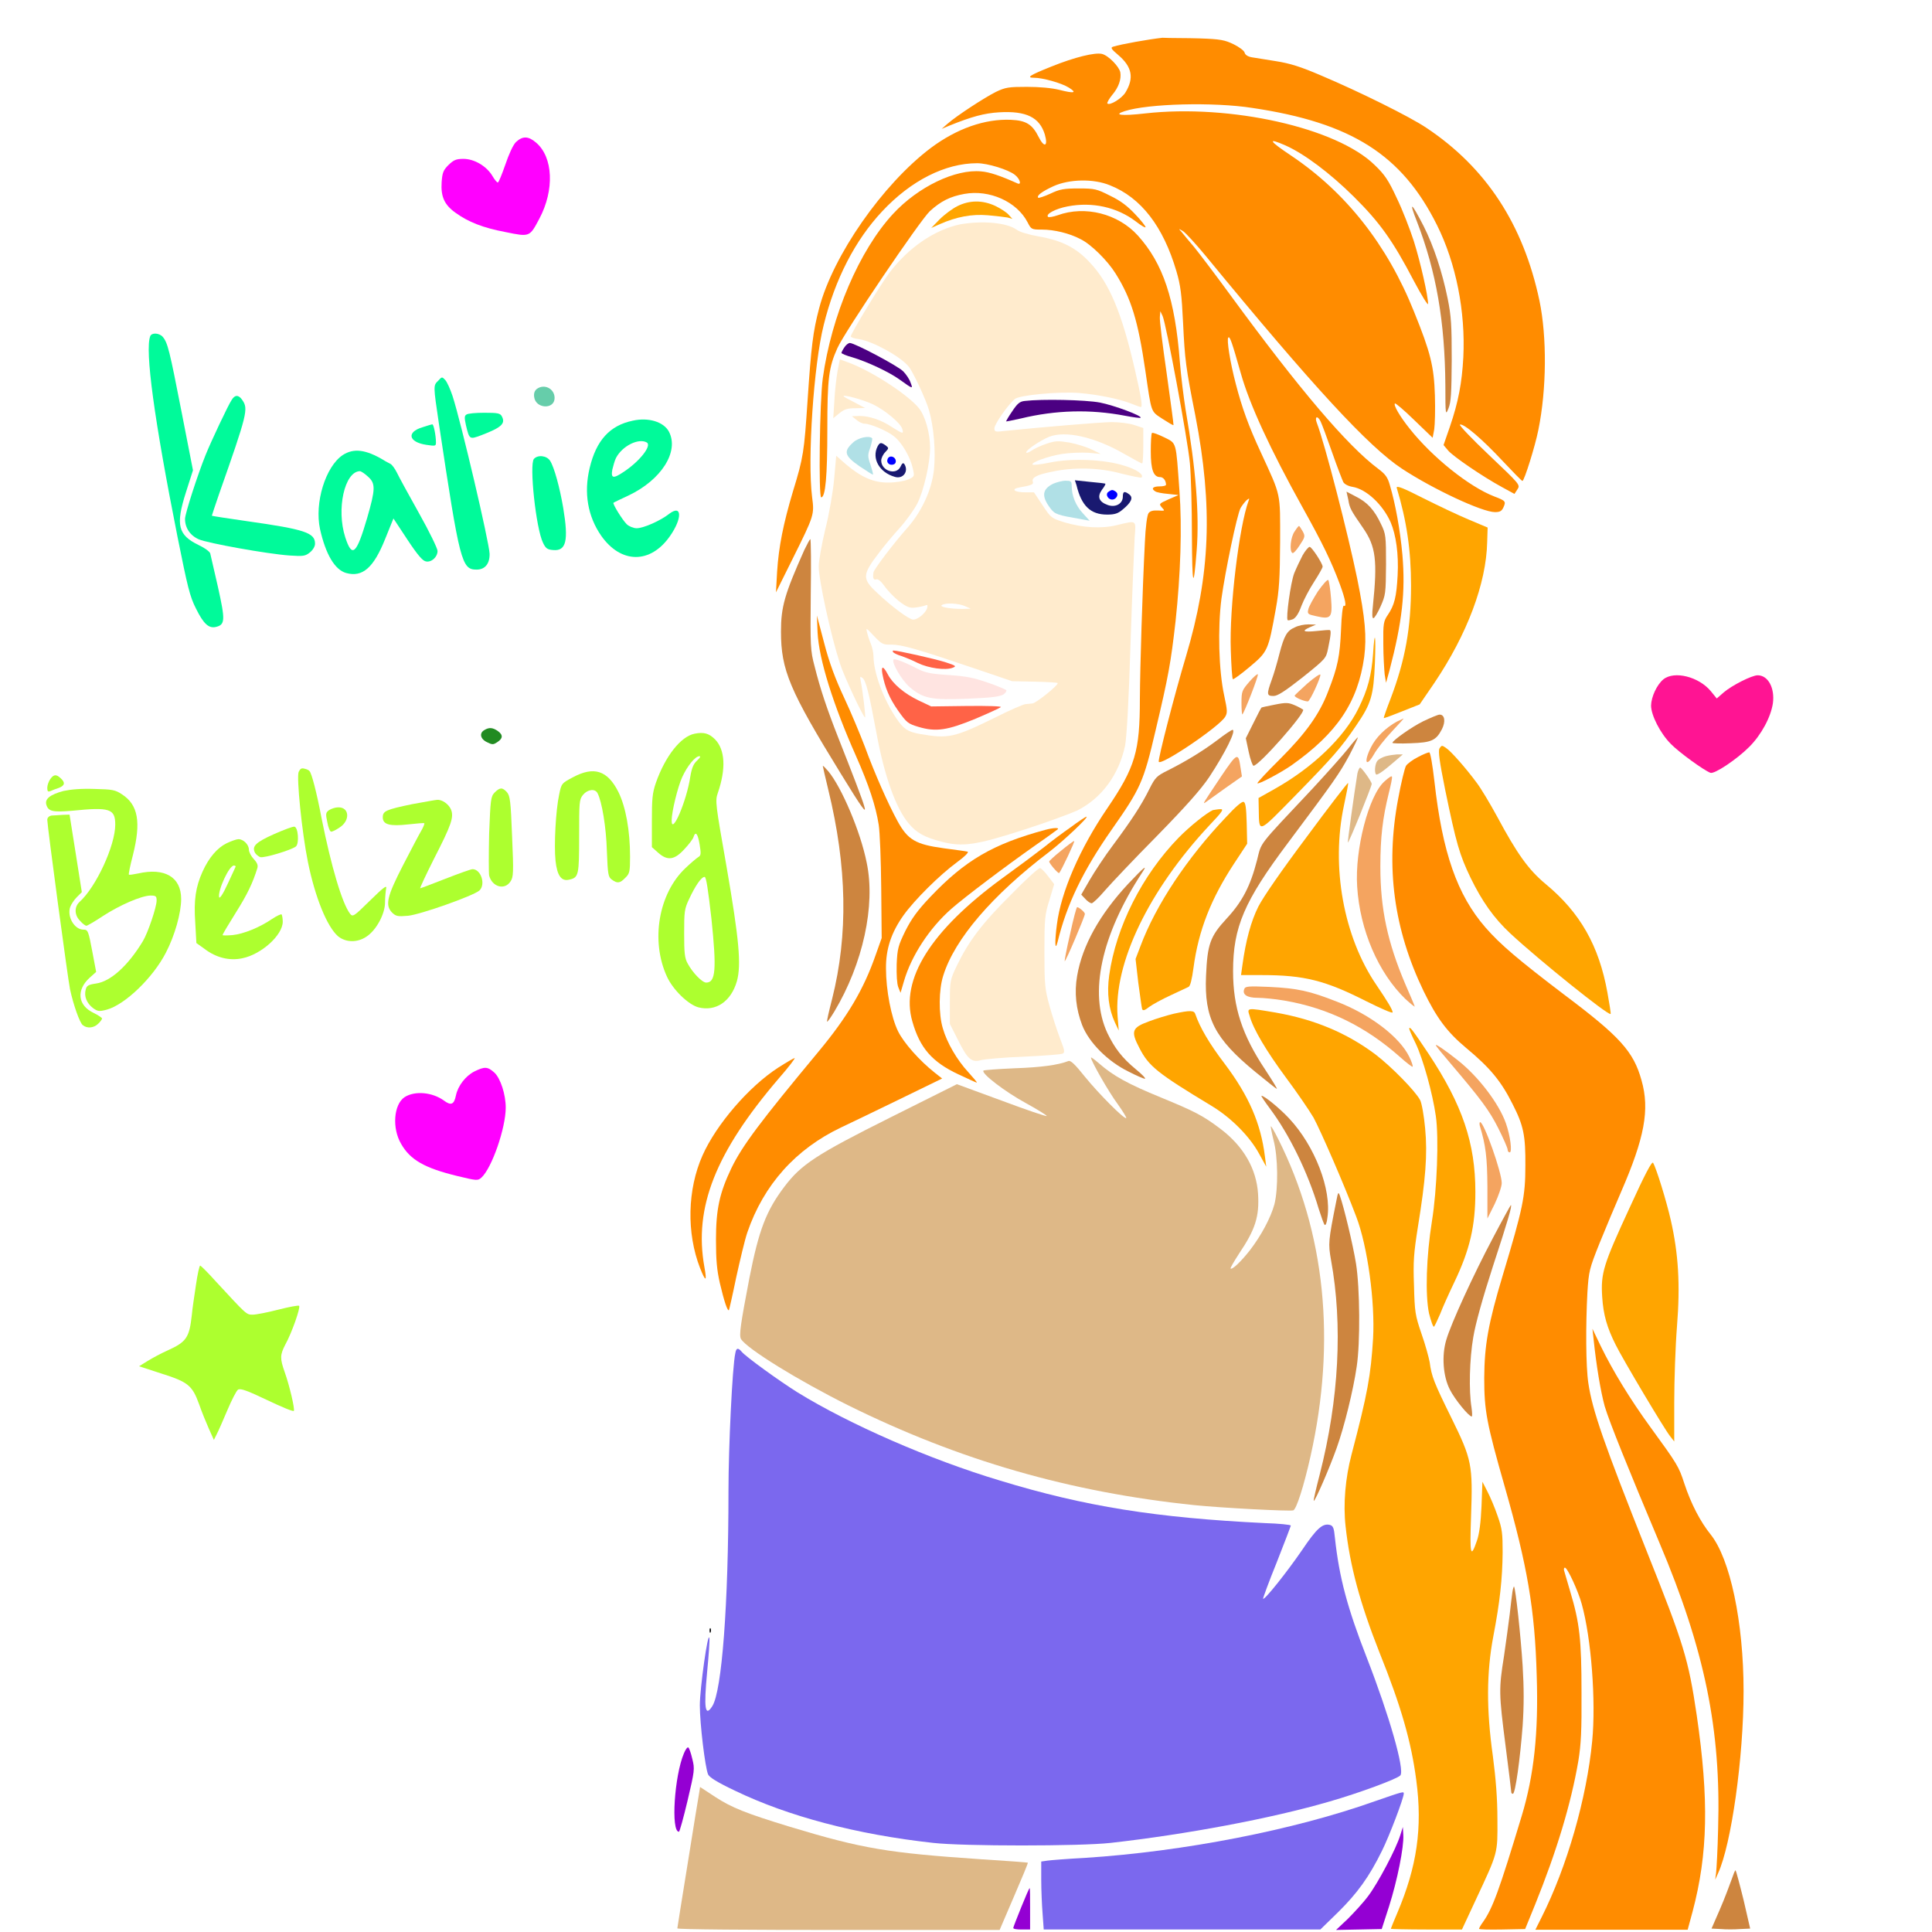 <?xml version="1.0" encoding="utf-8"?>
<!-- Generator: Adobe Illustrator 21.0.0, SVG Export Plug-In . SVG Version: 6.00 Build 0)  -->
<svg version="1.1" baseProfile="tiny"
	 id="svg2" inkscape:version="0.91 r13725" sodipodi:docname="UNADJUSTEDNONRAW_thumb_94b.svg" xmlns:cc="http://creativecommons.org/ns#" xmlns:dc="http://purl.org/dc/elements/1.1/" xmlns:inkscape="http://www.inkscape.org/namespaces/inkscape" xmlns:rdf="http://www.w3.org/1999/02/22-rdf-syntax-ns#" xmlns:sodipodi="http://sodipodi.sourceforge.net/DTD/sodipodi-0.dtd" xmlns:svg="http://www.w3.org/2000/svg"
	 xmlns="http://www.w3.org/2000/svg" xmlns:xlink="http://www.w3.org/1999/xlink" x="0px" y="0px" viewBox="0 0 850 850"
	 xml:space="preserve">
<sodipodi:namedview  bordercolor="#666666" borderopacity="1" gridtolerance="10" guidetolerance="10" id="namedview224" inkscape:current-layer="svg2" inkscape:cx="785.15607" inkscape:cy="1093.6603" inkscape:pageopacity="0" inkscape:pageshadow="2" inkscape:window-height="816" inkscape:window-maximized="1" inkscape:window-width="1440" inkscape:window-x="0" inkscape:window-y="1" inkscape:zoom="0.52149125" objecttolerance="10" pagecolor="#ffffff" showgrid="false">
	</sodipodi:namedview>
<g id="g6" transform="translate(0,0) scale(1,1)">
	<path id="path8" fill="none" d="M0-1h425h425v425v425h-37.2h-37.2l-1.4-4.4c-5.8-18.4-6.8-36.8-3.6-65.7
		c2.9-25.9,3.4-38.3,2.2-52.1c-2.3-25.9-8.3-45.2-21.2-67.8c-5.6-9.9-7.6-16.9-8.7-32.4c-0.7-8.8-0.6-15.6,0.2-27.2
		c1.5-22.2,1.3-46-0.5-55.6c-1.7-9.6-6.1-22.9-10.1-31.5l-3.2-6.5l-0.1-15.4c-0.1-19.5-0.5-20.8-11.7-35.6c-2.2-2.8-2.7-4.5-3.2-9.5
		c-2.8-28.8-11.1-44.8-32.6-62.7c-4.7-3.9-9.1-10-18.2-25.5c-6.7-11.5-13.4-21-19.8-28.3c-4.2-4.8-4.5-5.3-4.5-9.5
		c-0.1-5.1-1-6.8-4.8-8.4l-2.6-1.1l4.9-7.6c13-19.9,20.8-42,20.8-59.4c0-5.7,1.4-8.8,5.5-11.9c3.2-2.4,10.6-16.2,13.8-25.2
		c6.7-19.4,9.7-56.4,6.1-75.5c-4.2-23.2-14.2-43.2-29.4-59.2c-17.3-18.1-34.6-28.4-70.7-41.9c-12.8-4.8-15.4-5.5-22-5.9
		c-6.4-0.3-7.8-0.7-10.6-2.7c-14.5-10.5-48.3-9-84.9,3.7C418,40.7,390.4,65.2,366,112.3c-10.5,20.3-12.7,29.6-16.1,68.5
		c-1.7,18.3-2.2,21.3-6.6,36.8c-6.2,21.9-6.6,24.7-6.6,44.2c0,15.4,0.2,18.3,2,25.3c2.6,10.5,7.5,22.9,12.5,31.7
		c9,15.6,14.4,43.2,14.5,74.1c0.1,21.5-1.9,35.9-7.4,53.8c-2.4,8-4.7,11.9-8.5,14.3c-1.4,0.9-5.8,3.7-9.8,6.2
		c-18.7,11.8-33.1,30.5-39.1,50.4c-3.1,10-3.2,24.8-0.4,34.6c2.5,9,7,17.7,12.8,24.8c5.4,6.8,6.2,8.9,4.8,12.7
		c-3.3,9.1-3.7,13.9-4.2,60.9l-0.6,46.1l-3.9,13.7c-6.1,21.7-7.4,28.2-7.6,40.3l-0.2,10.8l-2.9,4.4c-5.7,8.5-8.7,20.4-7.7,31.3
		c0.3,3.2,1.7,10.3,3,15.8l2.5,10l-2.3,12.9l-2.3,12.9l-145.8,0.2L0,849V424V-1z M227.7,57.4c-3.1,1.4-5.4,4.8-7.4,10.6
		c-0.7,2.2-1.6,4-2,4c-0.3,0-2.6-1.3-5-2.9c-3.7-2.5-5-2.9-9.1-2.9c-5.2,0-8.8,1.8-11.9,6c-2.1,2.8-2.8,10.4-1.5,15.3
		c2.7,9.8,16.4,17.7,33.5,19.1c11.3,0.9,14.7-0.9,18.8-10c4.2-9,5.2-18.2,2.9-25.9c-1.4-4.6-5.1-10.3-8.2-12.3
		C235,56.4,230.8,56.1,227.7,57.4z M69.1,145.3c-6.5-0.7-6.7,7.8-1.4,45.3c6.1,42.6,8.2,53.5,13.8,71.9c2,6.5,3.2,8.9,5.9,11.8
		c3.9,4.2,7.3,4.8,11,1.9c2.9-2.3,2.8-5.7-0.4-21.2c-1.4-6.6-2.4-12.2-2.2-12.4c0.2-0.2,7,0.8,15.2,2.2s16.8,2.4,18.9,2.4
		c4.6,0,8.4-1.7,9.8-4.3c0.9-1.7,1.1-1.4,3.5,3c3,5.6,6.1,8.1,10.9,8.5c3.9,0.5,8.7-1.5,11.9-4.9c1.6-1.7,5.4-9.3,7.2-14.2
		c0.4-1.2,1.4-0.3,5.1,4.9c5.4,7.6,6.6,8.5,9.6,8.6c3.3,0,4.7-0.7,6.1-3.5c1.8-3.5,0.9-6.2-4.7-14.9c-6.6-10-9.4-15.1-11.5-20.8
		c-2-5.3-3.6-6.9-10.5-10.8c-6.2-3.5-11.5-3.7-16.8-0.7c-7.2,4-11,12.7-11.7,26c-0.3,7.9-0.6,8.9-1.7,8.5c-6.4-2.7-12-3.8-24.1-5.3
		c-7.7-1-14.6-1.9-15.3-2.2c-1-0.3-0.1-3.8,5.3-19.7c7.8-22.7,8.4-27.1,4-30.8c-1.4-1.2-2.9-2.2-3.3-2.2c-2,0-5.1,4.7-10.7,16.1
		c-3.2,6.7-6.1,12.1-6.3,11.9c-0.2-0.2-2-8.3-4.1-18.1c-4.2-20.5-7.3-31.8-9.5-34.8C72.2,146.3,70.6,145.4,69.1,145.3z M191.2,166.8
		c-1.3,1.5-1.6,2.8-1.3,9.9l0.2,8.1l-3.7,1.1c-4.5,1.2-7.1,3.6-7.1,6.2c0,2.5,3.6,5.4,6.7,5.4c5.7,0,6.1,0.6,7.6,11.9
		c1.9,14,6.2,35.2,7.8,38.6c2.5,5.1,9,6.7,13.4,3.1c3.2-2.7,3.7-5.6,2.2-14.4c-1-5.9-7.1-32-9.1-38.9c-0.4-1.6,0.2-2.2,6-4.8
		c7.8-3.6,9.5-5,9.5-7.9c0-4.3-2.5-5.4-11.7-5.1c-6.2,0.2-8.3,0-8.6-0.8c-2.6-7.6-4.2-11-5.5-12.4
		C195.4,164.5,193.2,164.6,191.2,166.8z M239.1,168.3c-3.8,0-6.1,2.2-6.1,6c0,2.9,3.3,6.5,6.1,6.5c1.9,0,5.1-1.5,5.9-2.8
		c1.2-1.7,0.7-5.2-1.1-7.5C242.6,168.8,241.6,168.3,239.1,168.3z M274.4,183.8c-5.7,1.8-12.9,9-15.5,15.7c-1.7,4.3-2,6.4-2,15.4
		c0,12.5,1.8,18.4,7.6,24.9c4.7,5.3,9.3,7.5,15.7,7.5c9,0,16.5-6.6,19.8-17.4c1.6-5.4,1.7-7.6,0.2-9.5c-1.1-1.5-1.2-1.5-3.9-0.1
		c-1.5,0.8-4.6,2.9-6.9,4.7c-6.6,5.1-8.5,5.9-11.1,4.5c-2.1-1.1-6-6.7-5.1-7.5c0.2-0.2,2.9-1.5,6.1-3c10.3-4.9,18.7-15.5,18.7-23.7
		c0-3.7-2.3-7.8-6-10.5C289,182.4,280,182,274.4,183.8z M236.7,198.9c-5.1,0.8-6.3,10.5-3.6,26.7c2,11.3,4,16.8,6.6,18.2
		c2.8,1.5,6.6,1.1,9-1.1c2.2-2,2.3-2.2,2.2-10.2c-0.2-8.7-2.7-20.5-6.1-28.3C243,199.8,240.6,198.2,236.7,198.9z M725.1,300.7
		c-2.1,3.3-2.5,4.9-2.5,9c0,6.6,3.7,14.6,9.7,20.9c5.5,5.8,18.2,14.4,21.2,14.4s14.9-8,20.9-14.2c11-11.2,14-27.3,6.4-34.8
		c-4.9-4.7-11-4.3-19.3,1.2c-3,2.1-5.6,3.7-5.9,3.7s-2.1-1.2-4.2-2.6c-2-1.3-5.2-3.2-7.2-4.1C737,291.2,729.5,293.6,725.1,300.7z
		 M212.3,319.5c-1.5,1.2-2.2,2.5-2.2,4.1c0,5.5,7.6,7.8,12.2,3.8c2-1.7,2.2-2.2,1.3-4.1c-0.6-1.2-2.1-2.7-3.3-3.3
		C215.8,317.7,214.5,317.7,212.3,319.5z M296.9,326.1c-6.9,6.1-12,19.3-12.8,33.5c-0.7,11.5,1.7,17.8,7.6,19.4
		c4.2,1.1,7.1,0.2,10.5-3.3c3.7-3.7,4.1-3.8,4.1-1.7c0,1-1.5,2.7-3.6,4.2c-7.6,5.5-12.5,14.6-14.7,27.3
		c-2.4,14.4,3.4,30.3,13.6,37.2c3.4,2.3,4.7,2.7,9,2.7c2.7,0,5.9-0.5,7.1-1.2c7.9-4.1,11.4-15.9,9.3-31.2c-0.5-3.9-3-18.4-5.5-32.4
		c-2.4-13.9-4.5-26.6-4.5-28.1c0-1.6,0.8-5.4,1.7-8.6c2.9-9.4,0.7-18.7-5.3-22.2C308.6,318.9,303.6,320.2,296.9,326.1z M129.2,340.7
		c0,1.3,0.2,6.1,0.6,10.8c0.5,6.5,0.4,8.5-0.4,9.2c-0.6,0.5-4.9,2.6-9.6,4.6c-7.1,3.2-8.9,3.7-10.6,3.1c-3-1.2-7.6-1-10.2,0.3
		c-3,1.6-8.7,7.9-10.7,11.9c-3.2,6.1-4.3,11.9-4.3,21.2c0,5.7,0.4,10,1.2,11.7c1.2,3.2,5.1,6.6,9.9,9c4.4,2.2,12.6,1.8,18.2-0.8
		c9.8-4.8,16.4-15.7,13.1-21.8c-1.2-2.2-2.1-2.1-8.1,2.2c-5.5,4-12,7-15.2,7c-1.6,0-1.5-0.2,0.7-3.6c5.9-8.7,9.8-16.4,11.3-22.2
		l1-3.7l7.3-2.3c4-1.3,7.7-2.2,8.3-2s1.5,3,2.1,6.1c2.4,13.4,7.6,26.9,12.3,31.2c7,6.6,15.8,4.9,21.6-4.2c1.7-2.6,3.2-4.8,3.2-5
		c0-0.1,1.2,0.3,2.5,1.1c3.8,2,7.7,1.5,19-2.5c12.7-4.5,16.7-6.2,20.8-9c2.4-1.6,3.4-1.9,4.6-1.2c2.7,1.4,6.6,0.5,8.4-1.9
		c1.8-2.5,2-6.4,0.9-28.5c-0.6-11.5-0.6-11.6-3-13.9c-1.4-1.3-3.3-2.3-4.4-2.3c-4.4,0-5.7,4.7-6.6,24.6l-0.6,11.7l-3.6-0.4
		c-2.9-0.2-5.2,0.2-11,2.7c-4.2,1.7-7.6,3-7.9,3c-0.2,0,1.6-4.3,4.1-9.6c8.1-16.9,8.7-20.3,4.4-24.6c-2.3-2.4-2.7-2.5-7.2-2.1
		c-6.7,0.7-20.2,3.9-22.3,5.2c-2.7,1.7-2.7,6.5,0.2,8.3c1.7,1.1,3.4,1.3,8.4,0.9l6.1-0.4l-4.7,9.1c-3.7,7.1-5.6,9.6-8.1,11.5
		c-1.9,1.2-6,5.2-9,8.7c-3.7,4.1-6,6.1-6.5,5.6c-1-1-9-27.1-9-29.3c0-0.8,1.7-2.7,3.8-4.1c4.2-2.9,5.6-5.6,4.6-8.5
		c-1.2-3.3-3.1-4.2-7.6-3.7l-4.1,0.5l-0.9-3.5c-1.8-7-3.6-11.8-4.8-13.3C134.5,334.4,129.3,336.5,129.2,340.7z M251.5,340.4
		c-3.2,1.7-5.8,3.6-6.4,4.8c-1.1,2.2-2.7,21.3-2.7,31.3c0,8.9,2.4,12.6,8.1,12.6c1.2,0,2.9-0.5,3.7-1.1c3.2-2.4,3.4-4.5,2.9-19.6
		c-0.4-11.2-0.3-15.1,0.5-16.6c1.6-3,2.9-3,4.5,0.1c1.1,2.1,1.7,6.6,2.4,18.3c0.9,15.1,1.3,17,4.2,19.1c1.8,1.4,6.3,0.7,8.3-1.4
		c2-1.9,2.1-2.5,2.1-11.4c-0.1-20.1-3.7-31.6-11.5-36.9C263.2,336.8,258.2,337.1,251.5,340.4z M21.8,340.6c-2.8,2-3.6,7.6-2.7,22.4
		c1,17.8,8.6,73.7,11,80.5c2.6,7.1,4.2,9.5,6.9,10.4c3.8,1.3,8.4-0.7,9.6-4.2c0.6-1.8,1.9-3.1,4.6-4.3c2.1-1,6.9-4.7,10.6-8.3
		c10.5-9.9,16.1-19.8,19.1-33.3c3.4-15.5-1.5-22.7-15.2-22.4c-5.9,0.1-6.1,0-5.6-1.7c0.3-1,1.2-5.4,1.9-9.7
		c1.1-6.2,1.2-8.5,0.4-11.2c-1.4-5-3.8-8.4-7.7-11c-3.3-2.2-4.2-2.3-14.2-2.7c-5.9-0.1-10.6-0.6-10.6-1c0-0.5-0.9-1.7-2.1-2.8
		C25.5,339,24.3,338.8,21.8,340.6z M212.8,466.3c-3.7,0-4.9,0.4-7.8,2.7c-3.5,2.7-5.1,5-6.6,9.1l-0.8,2.2l-5.6-2
		c-8.4-2.9-13.1-2.5-17.6,1.6c-4.7,4.4-6.7,15.9-3.8,22.7c4.4,10.5,16.9,18.3,31.5,19.8c3.2,0.3,6.6,1,7.7,1.3
		c8.6,3.2,20-22.9,17.5-40.6c-0.9-6.9-3.7-12.5-7.4-14.9C218,466.8,216,466.3,212.8,466.3z M85.6,553.5c-1.2,0-2.2,4.2-4.6,18.9
		c-1.2,7-2.3,13-2.6,13.4c-0.2,0.4-5.2,3.4-11.1,6.6c-5.8,3.2-11.1,6.4-11.6,7.1c-2.3,2.7,0,4.1,17.8,10.2l6.6,2.3l4.2,10.4
		c4.9,12.1,6.5,14.8,9.4,15.5c3.1,0.7,5.1-2,9.3-12.7c2-5,3.7-9.1,3.7-9.2c0.1-0.2,5,2,11,4.7c12.7,5.8,15.8,6.6,16.5,4.6
		c0.3-0.7-0.7-6.4-2.1-12.5c-1.4-6.1-2.6-12.3-2.6-13.6c0-1.4,1.9-7.6,4.2-13.9c2.2-6.3,4.1-12.5,3.9-13.6c-0.2-1.8-0.7-2.2-3.4-2.4
		c-1.7-0.2-6.9,0.7-11.5,1.8c-4.6,1.2-9.2,2.2-10.5,2.2c-1.6,0-4-1.9-9.7-7.8c-4.8-5-9.1-8.5-11.9-10
		C88.3,554.5,86,553.5,85.6,553.5z"/>
	<path id="path10" fill="#FF00FF" d="M235.8,62.7c7.6,6.4,8.2,20.9,1.5,33.5c-4.3,8.1-4.2,8.1-14.9,5.9c-10-1.9-16.3-4.4-22-8.5
		c-4.9-3.5-6.5-7.1-6.1-13.4c0.3-4.2,0.7-5.3,3-7.6c2.3-2.2,3.3-2.7,6.6-2.7c4.8,0,10.2,3.2,12.8,7.6c0.9,1.6,2,2.8,2.3,2.8
		c0.4,0,1.8-3.5,3.3-7.8c1.6-4.7,3.4-8.7,4.7-10C229.9,59.8,232.4,59.8,235.8,62.7z"/>
	<path id="path12" fill="#00FA9A" d="M71.6,148.2c2.2,2.6,3,6,8.2,32.6l5.1,26.1l-3.1,9.7c-4.6,14.4-3.5,18.8,5.6,23.2
		c2.6,1.2,4.9,2.9,5.1,3.7s1.7,7.5,3.4,14.8c3.2,14.4,3.2,16.5-0.8,17.5c-3.2,0.8-5.5-1.2-8.9-8.1c-2.7-5.3-3.7-9.6-8.1-31.5
		c-10.3-51.8-14.4-82.2-12-88.3C66.7,146.3,70,146.4,71.6,148.2z"/>
	<path id="path14" fill="#00FA9A" d="M106.6,176c2.7,3.9,2.3,5.8-10.2,41.3c-1.8,5.2-3.2,9.5-3.2,9.6s7.1,1.2,15.5,2.4
		c25.5,3.6,29.9,5.1,29.9,9.9c0,1.2-0.9,2.7-2.2,3.8c-2.1,1.7-3,1.8-9,1.4c-9.9-0.7-35.9-5.4-39.9-7.1c-3.9-1.7-6.1-5.1-6.1-9
		c0-2.3,5.5-19.3,9-28c2.4-6,10-22.1,11.5-24.3C103.3,173.6,105,173.6,106.6,176z"/>
	<path id="path16" fill="#00FA9A" d="M168.9,202.5c0.9,0.6,2.2,1.2,2.9,1.6s1.9,2,2.8,3.8c0.8,1.7,5.2,9.8,9.7,17.8
		s8.2,15.6,8.2,16.7c0,2.7-2.7,5.1-5.1,4.6c-1.4-0.2-3.6-2.7-8.1-9.5l-6.2-9.4l-3.6,8.9c-5.1,12.8-10,17.1-17.2,15.1
		c-5-1.4-9-8.2-11.5-19.3c-2.5-11.6,2.4-27.5,10-32.6C155.6,197.1,160.9,197.7,168.9,202.5z M158.3,207.3
		c-6.7,0.2-10.4,16.7-6.4,29.1c3,9.2,4.9,7.6,9.6-8.4c3.7-12.8,3.8-15.3,0.4-18.3C160.5,208.4,158.9,207.3,158.3,207.3z"/>
	<path id="path18" fill="none" d="M161,211.5c2.2,2.2,2.1,3.1-0.8,13.8c-2.9,10.3-4.1,13.6-5,13.6c-1.1,0-3.3-9.5-3.3-13.9
		c0-5.2,2.1-11.7,4.3-13.7C158.4,209.4,159,209.5,161,211.5z"/>
	<path id="path20" fill="#00FA9A" d="M195.9,167.2c0.8,0.9,2.2,4,3.2,7c3.9,12.1,16.1,64.3,16.3,69.4c0.1,4.4-2,7-5.7,7
		c-6.6,0-7.4-3.1-16.6-64.2c-2.5-16.9-2.5-16.8-0.3-18.9C194.4,165.7,194.5,165.7,195.9,167.2z"/>
	<path id="path22" fill="#00FA9A" d="M213.1,181.6c5.9,0,7,0.2,7.7,1.6c1.7,3.2-0.2,4.9-9.1,8.3c-5.1,1.9-5.2,1.9-6.7-4.4
		c-0.7-3.2-0.7-4.2,0.2-4.7C205.8,181.9,209.3,181.6,213.1,181.6z"/>
	<path id="path24" fill="#00FA9A" d="M190.2,186.7c0.6-0.1,1.6,5,1.6,7.9c0,1.7-0.2,1.7-4.3,1.1c-7.8-1.2-8.7-5.6-1.7-7.7
		C187.9,187.3,189.9,186.7,190.2,186.7z"/>
	<path id="path26" fill="#66CDAA" d="M244,175.1c0,5.2-8.4,4.8-9-0.5c-0.2-1.6,0.2-2.7,1.2-3.5C239.5,168.7,244,171,244,175.1z"/>
	<path id="path28" fill="#00FA9A" d="M294.3,189.9c4.6,8.8-3.4,21.3-17.8,28.1c-3.4,1.6-6.4,3-6.6,3.2c-0.5,0.4,4,7.7,5.9,9.5
		c1,0.9,2.9,1.7,4.3,1.7c3,0,10.5-3.3,14.4-6.4c5.6-4.2,5.7,2.1,0.3,9.8c-8.6,12.4-21.6,12.3-30.3-0.1c-5.9-8.5-7.7-18.8-5.1-29.7
		c2.9-12.3,8.9-18.8,18.9-20.9C285.3,183.5,292,185.6,294.3,189.9z M271,201.5c-0.6,1.2-1.2,3.5-1.6,5.1c-0.7,3.9,0.4,4.1,5,1
		c7.1-4.7,12.4-11.5,10.2-12.9C281.1,192.6,273.8,196.1,271,201.5z"/>
	<path id="path30" fill="none" d="M281.4,196.6c1.9,0,1.6,0.4-2.8,4.5c-5.4,5.1-6.4,5.5-5.7,2.7c0.7-2.6,2.4-4.9,4.6-6.1
		C278.5,197.1,280.2,196.6,281.4,196.6z"/>
	<path id="path32" fill="#00FA9A" d="M242,202.7c1.8,2.7,4.3,11.9,5.8,20.8c2.4,14.4,1.3,19-4.4,18.5c-2.6-0.2-3.3-0.7-4.5-3.2
		c-3.1-6.3-6.1-34.4-4-36.9C236.6,200,240.5,200.4,242,202.7z"/>
	<path id="path34" fill="#FF1493" d="M752.7,304.1l2.6,3.2l3.1-2.7c3.5-3,12.3-7.5,14.9-7.5c4.6,0,7.6,5.6,6.7,12.3
		c-0.9,6.1-5.1,13.9-10.4,19.2c-5.6,5.6-15.4,12.1-17.1,11.4c-2.9-1.1-13.8-9-17.4-12.7c-4.6-4.6-8.7-12.6-8.7-16.9
		c0.1-3.9,2.6-9.2,5.4-11.5C736.6,295,747.4,297.7,752.7,304.1z"/>
	<path id="path36" fill="#228B22" d="M219,321.6c2.4,1.7,2.3,3.3-0.2,4.9c-1.8,1.2-2.2,1.2-4.6,0c-2.9-1.4-3.4-4-1.1-5.3
		C215.2,319.9,216.8,320.1,219,321.6z"/>
	<path id="path38" fill="#ADFF2F" d="M314.6,325.3c4.4,4.5,4.9,12.9,1.2,23.6c-1.2,3.5-1,4.8,3.8,32.1c5.6,32.4,6.6,43.5,4.6,50.7
		c-2.6,9-9.3,13.4-16.9,11.5c-4.5-1.2-11.3-7.8-13.9-13.6c-7.2-15.7-3.7-36.5,8.2-47.7c2.3-2.2,4.8-4.3,5.6-4.8
		c1.2-0.7,1.3-1.4,0.6-5.6c-0.8-4.8-1.8-6-2.7-3.2c-0.2,0.8-2.1,3.3-4.1,5.4c-4.3,4.7-7.4,5.1-11.5,1.4l-2.7-2.4v-11.5
		c0-9.7,0.2-12.3,1.8-16.9c4.1-11.6,10.9-20.3,17-21.5C309.6,322,311.9,322.6,314.6,325.3z M307.7,332.7c-1.8,0-5.3,4.2-7.6,9.3
		c-1.9,4.2-4.6,15.1-4.6,19c0,6.7,6.6-8.5,8.2-19.3c0.7-4,1.4-5.6,3-7.1C308,333.4,308.4,332.7,307.7,332.7z M310,385.8
		c-1.4,0-4,3.7-6.8,9.7c-2.1,4.4-2.2,5.6-2.2,15.2c0,8.5,0.2,10.9,1.6,13.3c2.1,3.9,6.3,8.3,8.1,8.3c4.2,0,4.6-5.9,2.3-28.1
		C311.5,391.1,310.7,385.8,310,385.8z"/>
	<path id="path40" fill="none" d="M310.9,402c1.8,10.9,2.1,25.6,0.5,27.1c-1.5,1.5-6.2-4.1-7.6-9.1c-2.3-7.9-1-20.7,2.7-26.7
		C308.6,389.7,309,390.4,310.9,402z"/>
	<path id="path42" fill="#ADFF2F" d="M134,338.2c1,0.2,2,0.7,2.2,1.1c0.9,0.9,3.1,9.2,5.3,20.8c4.2,21,9,37.3,12.5,41.9
		c1.2,1.5,1.6,1.3,8.8-5.8c5.7-5.6,7.5-7,7.1-5.4c-0.2,1.2-0.5,4-0.5,6.2c0,5.1-3.8,12.2-8.2,15.1c-4,2.7-9.1,2.6-12.5-0.2
		c-4.8-4.2-10-16.9-13.2-32.5c-2.7-13.3-5.1-37.4-4.1-39.8C132.1,338.2,132.6,337.8,134,338.2z"/>
	<path id="path44" fill="#ADFF2F" d="M223,348.5c1.4,1.6,1.7,3.8,2.3,19.5c0.7,15.9,0.6,17.9-0.7,19.8c-2.6,4-8.1,2.4-9.4-2.6
		c-0.2-1.2-0.2-9.5,0-18.4c0.6-15,0.7-16.3,2.4-18.1C219.9,346.4,221,346.3,223,348.5z"/>
	<path id="path46" fill="#ADFF2F" d="M192.3,351.9c2.2-0.2,5.1,1.9,6.1,4.2c1.4,3.4,0.2,6.8-7.6,22c-3.5,7-6.2,12.7-5.9,12.7
		c0.2,0,5.3-1.9,11.1-4.2c5.9-2.3,11.2-4.2,11.9-4.2c3.7,0,5.9,6.7,3,9.4c-2.6,2.3-26,10.6-31.4,11.1c-4.5,0.4-5.3,0.2-6.9-1.3
		c-3.3-3.3-2.4-7.1,4.8-21.1c3.6-7,7.2-13.8,8.1-15.3c0.8-1.4,1.3-2.8,1.2-3c-0.2-0.2-3.4,0.1-7.1,0.5c-8.1,0.9-11.2,0.1-11.2-3.1
		c0-2.8,1.4-3.4,12.9-5.8C186.9,352.8,191.7,351.9,192.3,351.9z"/>
	<path id="path48" fill="#ADFF2F" d="M148.7,355.2c5-0.2,5.5,5.7,0.8,8.8c-1.6,1.1-3.2,1.9-3.8,1.9c-0.5,0-1.3-1.8-1.7-4.2
		c-0.8-3.7-0.7-4.2,0.8-5.3C145.8,355.8,147.5,355.2,148.7,355.2z"/>
	<path id="path50" fill="#ADFF2F" d="M129.5,363.7c1.7,0.2,2.2,7.4,0.7,8.7c-2,1.6-14,5.2-15.7,4.7c-0.8-0.3-1.9-1.2-2.3-1.9
		c-1.5-2.9,0.3-4.6,8.3-8.2C124.8,365.1,128.8,363.6,129.5,363.7z"/>
	<path id="path52" fill="#ADFF2F" d="M104.9,369.2c2.2,0,4.6,2.4,4.6,4.6c0,1,0.9,2.8,2.1,4.1c1.6,1.7,2,2.8,1.6,4.1
		c-2,6.5-4.4,11.5-9.5,19.6c-3.2,5.1-5.8,9.5-5.8,9.8c0,0.2,2,0.2,4.4,0c4.9-0.5,12-3.4,17.4-7.1c2.1-1.4,3.9-2.2,4.2-2
		c0.2,0.3,0.5,1.7,0.5,3.2c0,5.9-9.4,14.4-17.8,16.1c-5.6,1.2-11.5-0.2-16.7-4.2l-3.5-2.5l-0.5-9c-0.7-10,0.2-15.7,3.2-22.4
		c2.8-6.2,6.5-10.5,10.6-12.5C101.8,370,104.1,369.2,104.9,369.2z M102.9,380.8c-2.1,0-7.1,10.9-6.5,13.9c0.2,0.9,1.7-1.3,3.8-5.9
		c1.9-4.1,3.5-7.5,3.5-7.6S103.4,380.8,102.9,380.8z"/>
	<path id="path54" fill="#ADFF2F" d="M272.1,348.5c3.2,6.5,5.1,16.9,5.1,28.4c0,6.6-0.2,7.5-2.1,9.3c-2.3,2.4-3.5,2.6-5.9,0.8
		c-1.6-1.1-1.8-2.2-2.2-12.6c-0.3-10.5-2.2-21.8-4.1-25.4c-1.1-2.2-4.4-1.7-6.4,0.7c-1.7,2.1-1.7,3.3-1.7,18.1
		c0,17.2-0.2,18.3-4.3,19.2c-3.5,0.9-5.4-1.7-6.1-8.4c-0.7-6.8,0.1-22.1,1.6-29c1-4.9,1.1-5,6-7.6
		C261.3,337,267.3,338.9,272.1,348.5z"/>
	<path id="path56" fill="#ADFF2F" d="M26.7,342.4c2.1,1.9,1.8,3.2-0.7,4.2c-1.3,0.4-3,1.1-3.7,1.4c-1.2,0.5-1.5,0.2-1.5-1.4
		c0-1.1,0.6-2.8,1.3-3.8C23.6,340.7,24.7,340.5,26.7,342.4z"/>
	<path id="path58" fill="#ADFF2F" d="M41.6,347.1c8,0.2,9.1,0.4,12.1,2.4c7.1,4.6,8.4,12.2,4.8,26.6c-1.2,4.6-2,8.5-1.8,8.7
		c0.2,0.2,2-0.1,4-0.5c11.8-2.7,19,1.6,19,11.2c0,6.2-2.8,16.1-6.7,23.6c-5.7,11.1-18,22.9-26,25.1c-3.4,0.9-4,0.8-6.1-0.7
		c-2.7-2.1-4-5.1-3.2-8.1c0.4-1.7,1.1-2.2,4.6-2.7c6.4-0.9,14.1-7.9,20.6-18.7c2.2-3.7,6-14.9,6-17.8c0-1.9-0.3-2.2-2.7-2.2
		c-4.1,0.1-13.5,4.2-20.9,9c-3.6,2.4-6.9,4.3-7.3,4.3c-0.4,0-1.7-0.9-2.7-2.1c-2.6-2.5-2.7-6.2-0.3-8.4c7.3-6.6,15.7-24.8,15.7-34
		c0-7-2.4-7.8-19-6.1c-8.5,0.7-10.4,0.3-11.3-2.6c-0.8-2.6,1.6-4.5,7.5-6.1C31.2,347.3,35.6,346.9,41.6,347.1z"/>
	<path id="path60" fill="none" d="M45.9,358.3c2.8,1.1,3.4,3.3,2.2,8.6s-8.5,21.8-9.5,21.5c-0.9-0.2-6.2-29.8-5.6-30.5
		C33.8,357.3,43.8,357.6,45.9,358.3z"/>
	<path id="path62" fill="#ADFF2F" d="M27.5,358.5l3.1-0.1l2.7,17l2.7,17.1l-2.2,2.2c-1.2,1.2-2.5,3.2-2.9,4.3
		c-1.5,4.2,1.8,10,5.8,10c2,0,2.2,0.5,4,10.1l1.6,8.5l-2.9,2.6c-5.9,5.4-5.2,12.1,1.7,15.4c2.1,1,3.8,2.2,3.8,2.5s-0.7,1.4-1.7,2.3
		c-1.9,1.9-4.9,2.2-6.8,0.6c-1.3-1-4.1-8.8-5.6-15.8c-0.9-4.2-10-71.9-10-74.5c0-0.9,0.7-1.7,1.9-1.9
		C23.7,358.8,25.8,358.6,27.5,358.5z"/>
	<path id="path64" fill="none" d="M66.2,397.2c0.4,1.8-2.2,9.4-5.4,15.1c-3.2,5.6-14.3,18-15.2,16.9c-0.7-0.7-4.6-20.1-4.1-20.4
		c0.2-0.2,1.8-1.4,3.7-2.8c4-3,10.9-6.6,16.6-8.5C65.2,396.3,66.1,396.2,66.2,397.2z"/>
	<path id="path66" fill="#FF00FF" d="M217.5,471.9c2.7,2.5,5,9.6,5,15.4c0,9-6.1,26.6-10.7,30.8c-1.6,1.4-1.9,1.4-10.6-0.7
		c-14.4-3.5-20.7-7.1-24.7-14.1c-4.1-6.9-3.3-17.4,1.5-20.6c4.5-2.9,12.2-2.2,17.3,1.5c3.2,2.4,4.5,1.7,5.3-2.3
		c0.9-4.2,4.2-8.5,8.1-10.5C213.2,469.2,214.5,469.2,217.5,471.9z"/>
	<path id="path68" fill="#ADFF2F" d="M88.1,556.8c0.2,0,3.3,3,6.6,6.7c13.8,14.9,13.6,14.9,16.5,14.9c1.4,0,6.6-1,11.2-2.2
		c4.7-1.2,8.9-2,9.2-1.7c0.7,0.7-3.2,11.9-6.1,17.1c-2.3,4.5-2.4,6-0.2,12.2c2.1,5.9,4.4,15.8,4,16.9c-0.2,0.5-5.4-1.7-11.7-4.7
		c-8.8-4.2-11.8-5.3-12.9-4.6c-0.7,0.5-2.8,4.6-4.7,9.1c-1.9,4.5-4,9.3-4.7,10.6l-1.2,2.4l-2.2-4.9c-1.2-2.7-3.2-7.6-4.3-10.8
		c-3-8.3-4.9-9.8-16.6-13.5l-9.8-3.2l3.7-2.3c2.1-1.3,6-3.4,8.7-4.6c8.4-3.8,9.7-5.6,10.8-15.7c0.2-2.5,1.1-8.4,1.8-13.1
		C86.9,560.6,87.7,556.8,88.1,556.8z"/>
	<path id="path70" fill="#FF8C00" d="M527.9,16.9c9,0.3,11,0.7,14.9,2.6c2.4,1.2,4.6,2.8,4.8,3.7c0.2,0.9,1.4,1.7,3.1,2
		c1.4,0.2,6.2,1,10.6,1.7c6.3,1,10.8,2.4,19.9,6.3c16.8,7.1,39,18.1,46.3,23c26.3,17.5,42.7,42.5,49.8,76.1
		c3.3,15.9,3.2,38.8-0.5,56.9c-1.4,7.1-6.2,22.4-7,22.4c-0.3,0-4.3-4.1-8.9-9c-8.7-9.3-16.9-16.4-18.6-15.8
		c-0.5,0.2,5.2,6.2,12.8,13.4c13.7,13,13.8,13.1,12.5,15.1l-1.3,2l-5.5-3c-8.8-4.8-21.3-13.4-23.6-16l-2.1-2.5l2.8-8.1
		c3.7-10.8,5.3-19.3,5.9-30.5c1-20.1-3.2-41.4-11.6-58.2c-15.4-30.9-37.6-45-81.1-51.5c-17.2-2.7-46.1-1.9-56.3,1.4
		c-5.3,1.7-1.4,2.2,9,1c37.5-4.2,84.3,6.3,101,22.7c4.4,4.2,6.1,6.7,9.7,14.5c2.5,5.1,5.8,13.7,7.5,18.9c3,9.5,6.3,24.3,6.3,27.7
		c0,0.9-2.8-3.6-6.2-10c-9.3-17.8-15-25.8-26.5-37.2c-10.4-10.3-21.7-18.8-30-22.5c-8.2-3.6-7.4-2.1,2.5,4.5
		c24,16.1,42.3,39.3,54,68.6c7.3,18,8.8,24.1,9.2,36.9c0.2,6.1,0,12.9-0.3,14.9l-0.7,3.7l-8.1-7.8c-4.4-4.3-8.3-7.6-8.5-7.3
		c-0.7,0.7,2.1,5.6,6.5,11.1c9.9,12.5,26.1,25.5,37.2,29.8c5,1.9,5.2,2.2,4.1,4.7c-0.8,1.8-1.6,2.2-3.8,2.2
		c-5.6,0-27.2-10.1-40.9-19.1c-14.7-9.7-38.9-35.9-86.4-93.7c-4.3-5.2-8.7-10-9.9-10.8c-2-1.2-2.1-1.2-0.7,0.3
		c0.7,0.9,3.2,3.9,5.5,6.6c2.2,2.7,9.5,12.3,16,21.2c30.6,41.8,51.5,66.3,65,76.4c3.2,2.4,4.2,3.7,5.2,7.3
		c2.4,8.1,4.5,19.5,5.5,30.6c1.4,16.3-0.1,29.6-5.7,50.9l-1.5,5.4l-0.6-3.7c-0.2-2.1-0.6-8.1-0.6-13.4c-0.1-9,0.1-10,2-12.8
		c2.9-4.3,3.8-7.9,4.3-17.4c0.5-9.3-0.7-17.8-3.1-23.4c-3.5-7.8-10.7-14.5-16.7-15.5c-1.9-0.3-3.6-1.2-4.1-2.1
		c-0.4-0.8-2.7-6.7-4.9-13c-2.2-6.3-4.5-12.5-5.1-13.7c-1.3-2.7-2.7-2.2-1.7,0.5c3.7,9.6,13.9,49.6,17.8,68.6
		c3.6,17.8,4.2,25.7,3.1,34.5c-2.8,20-11.9,33.5-32,47.7c-4.6,3.2-14.5,8.5-15,7.9c-0.2-0.2,4.2-5,9.9-10.6
		c11.5-11.5,17.5-19.9,21.3-30c4.2-10.7,5.1-15.5,5.6-27c0.2-6.1,0.8-10.8,1.2-10.5c1.4,0.8,0.7-2.9-1.7-9.4
		c-3.8-10.2-7.6-18-16.5-34c-14-25.2-23.2-45-27.1-58.9c-3.9-13.7-4.8-16.4-5.5-15.7c-0.8,0.8,0.8,10.9,3.3,20.4
		c2.7,10.4,5.6,18.5,11,30.1c9.1,19.8,8.5,17.3,8.5,39.4c-0.1,16.1-0.4,21.2-1.9,29.5c-3.3,18.3-3.5,18.8-11.5,25.5
		c-3.8,3.2-7.1,5.6-7.4,5.4c-0.3-0.2-0.7-6.1-0.9-12.8c-0.7-18.5,3.7-54.5,7.8-65.6c0.5-1.3,0.4-1.3-0.9-0.3
		c-0.7,0.7-1.9,2.2-2.6,3.4c-1.6,3.1-6.7,27.6-8.4,39.8c-1.7,13.1-1.2,31.8,1.2,42.7c1.4,6.6,1.5,7.6,0.4,9.4
		c-2.9,4.6-28.7,21.9-29.2,19.7c-0.3-1.4,7-29.7,12-46.4c10.7-35.9,11.9-65.6,4.1-105.9c-4.2-21.2-4.6-24.3-5.4-40.9
		c-0.6-12.4-1.1-16.4-2.9-22.5c-5.8-19.8-15.6-32.5-29.3-37.9c-7.3-3-17.9-2.7-24.8,0.4c-5,2.3-7.6,4.2-6.7,5.1
		c0.2,0.2,2.7-0.6,5.3-1.8c4.2-2,6-2.3,12.5-2.3c7,0,7.9,0.2,13.8,3.2c4.6,2.2,7.6,4.5,11,8.1c2.6,2.7,4.6,5.3,4.6,5.7
		c0,0.5-2-0.7-4.3-2.5c-8.3-6.3-19.2-8.7-30-6.6c-5.3,1-9.8,3.4-8.6,4.6c0.3,0.3,2.2,0,4.2-0.7c12.1-4.4,26.6-0.7,35.3,8.9
		c11.1,12.3,16.4,28,18.5,55.7c0.5,6.4,1.7,15.7,2.5,20.8c4.6,26.6,6.1,46.2,4.9,62c-1.4,18-2,16.2-2.1-6.6
		c0-12.2-0.4-26.6-0.9-31.8c-1-10.7-10.5-61.5-12-64.7l-1-2.1l-0.2,2.5c-0.2,1.3,1.2,12.5,3,24.9c1.7,12.3,3.1,22.5,3,22.7
		c-0.2,0.2-2.3-1.1-4.8-2.7c-5.3-3.5-4.8-2.2-7.6-21.3c-3.2-21.9-6.2-31.7-13.1-42.7c-3.5-5.6-10.7-12.8-15.4-15.1
		c-4.9-2.6-11.7-4.2-16.9-4.2c-4.7,0-4.8-0.1-6.4-3.2c-4.7-9.1-16.8-14.5-27.8-12.5c-6.2,1.1-10.4,3.2-15.2,7.6
		c-4.3,4-37.6,53.2-40.7,60.3c-3.8,8.5-4.4,13.1-4.4,35.9c0,20.2-0.8,29.7-2.7,29.7c-1.2,0-0.7-42.3,0.7-52.4
		c3.8-27.6,16.1-56.3,30.9-72.3c11.1-12,27.5-19.8,38.8-18.7c3.7,0.3,8.4,1.9,16,5.3c1.9,0.8,1-2.1-1.2-3.8
		c-2.9-2.3-12-5.1-16.6-5.1c-14,0-29.1,7.6-41.8,21.2c-11.8,12.6-20.7,29.7-25.7,50c-4.4,17.4-7.2,59.1-5.1,75.7c1,7.7,1,7.9-8.5,27
		l-7.4,14.9l0.5-9c0.7-11,2.7-21.1,7-35.5c4.6-15,4.9-17.3,6.4-39.8c1.6-23.9,2.4-30.5,5.1-40.7c6.1-23.2,27.9-54.5,49.1-70.5
		c11.5-8.6,23.9-12.9,35.3-12.4c6.7,0.3,9.4,2,12.2,7.6c2.4,4.8,4.2,4.2,2.7-1.1c-2.3-7.6-8.2-10.5-20.1-9.8
		c-6.6,0.4-12.1,1.9-22,5.9l-3.3,1.4l2.5-2.2c4.1-3.6,16.4-11.6,21.4-14.1c4.2-2,5.6-2.2,13.6-2.2c5.7,0,10.9,0.5,14.2,1.3
		c6.6,1.7,8.1,1.4,4.2-1c-3.2-2-11.5-4.3-15.2-4.3c-3.7,0-2-1.1,7.5-4.9c10.4-4.2,19.2-6.3,22.3-5.6c2.9,0.7,7.6,5.6,8.1,8.1
		c0.5,3-0.7,6.6-3.6,10c-1.4,1.7-2.3,3.4-2.1,3.7c1,1.1,6.4-2.2,8-4.9c3.8-6.3,2.9-11.2-3.2-16.4c-3.2-2.7-3.5-3.3-2.2-3.7
		c3.6-1.1,15.4-3.2,21.6-3.9C514.6,16.8,522.2,16.7,527.9,16.9z"/>
	<path id="path72" fill="#FFA500" d="M437.9,90.6c2.3,1.1,4.9,2.8,5.8,3.8l1.7,1.9l-2.1-0.6c-1.2-0.2-5.1-0.7-8.7-1
		c-7.1-0.6-13.8,0.7-21.1,3.9l-3.8,1.7l3.7-3.8c2.1-2.1,5.6-4.7,7.8-5.8C426.6,88,432.3,88,437.9,90.6z"/>
	<path id="path74" fill="#CD853F" d="M626.3,99.4c4.5,8.9,8.2,20.2,10.6,31.9c1.6,7.9,1.8,11.8,1.8,27.1
		c-0.1,14.6-0.3,18.4-1.4,21.2c-1.3,3.3-1.4,3.2-1.4-10c-0.2-28.1-4-50.1-12.5-72.1C619.7,88.1,620.9,88.9,626.3,99.4z"/>
	<path id="path76" fill="#FFEBCD" d="M447.2,101c1.4,1.1,5.3,2.2,9.7,3c10.3,1.8,16.6,5,22.6,11.5c8.6,9.1,14,22,19.8,47.1
		c2.8,12.1,3.5,16.5,2.6,16.5c-0.2,0-2.2-0.7-4.4-1.6c-5.1-2-14.4-3.9-22.7-4.6c-8.7-0.7-26.4,0.9-28.4,2.7
		c-3.1,2.7-8.9,11.1-8.9,12.8c0,1.6,0.4,1.7,4.4,1.2c16.6-1.7,41.8-3.8,47.1-3.9c3.7,0,7.9,0.6,10.1,1.3l3.9,1.3v7.8
		c0,4.3-0.2,7.8-0.5,7.8c-0.3,0-3.7-1.8-7.7-4.1c-13.1-7.6-26.1-10.5-33.3-7.6c-3.8,1.6-10,5.7-10,6.8c0,0.5,1,0.1,2.3-0.7
		c1.2-0.9,4.2-2.3,6.7-3.1c3.8-1.3,5.1-1.3,10-0.5c3.1,0.6,7.4,1.9,9.7,3l4.1,2l-5.4-0.5c-3-0.2-8.2,0-11.6,0.5
		c-6.2,1-13.9,3.8-13,4.7c0.3,0.3,3.7-0.1,7.6-0.9c9.6-2,24.1-1.4,32.8,1.4c5.6,1.7,8.7,4,7.5,5.2c-0.2,0.2-4.2-0.6-8.7-1.7
		c-9.7-2.7-21.1-3-31-0.8c-6.5,1.3-8.7,2.6-8.1,4.3c0.4,1.2-0.5,1.6-5.6,2.5c-4.3,0.7-2.7,2.2,2.3,2.2h3.8l3.8,5.7
		c3.7,5.6,3.9,5.7,9.6,7.5c8.2,2.4,16.4,2.9,23.2,1.2c8.8-2.1,8.3-2.4,7.7,5.5c-0.2,3.8-1.1,24.7-1.8,46.3
		c-0.8,26.2-1.7,41.3-2.4,45.2c-2.7,12.8-10.3,23.2-21.1,28.6c-2.6,1.2-13,5.1-23.3,8.4c-21.3,6.9-27.2,7.7-36.4,5.3
		c-7.4-1.9-11-3.9-14.4-8c-5.6-6.6-10.7-20.7-14.2-39.8c-3.2-17.3-4.6-23-6.1-24.2c-1.2-0.9-1.2-0.7-0.8,1.4
		c0.9,4.5,2.2,15.6,1.9,15.9c-0.5,0.6-9.4-18.3-11.1-23.8c-4.1-12.7-9.3-36.7-9.3-42.6c0-2.4,1.3-9.7,2.9-16.4
		c1.7-6.6,3.4-16.6,3.9-22.2l0.9-10.1l4.2,3.7c6.8,5.8,12.4,8.2,18.8,8.1c3.1,0,6.7-0.6,8.5-1.3c3-1.3,3-1.4,2.2-4.9
		c-1.1-5-4.7-11.2-8.1-14c-3-2.5-10.5-5.7-13.2-5.7c-0.8,0-2.4-0.7-3.5-1.7l-2-1.6l3.4-0.1c4.2,0,9.5,1.7,14.4,5
		c4.6,2.9,5,3,4.4,0.8c-0.7-2.6-7.4-8.2-12.9-10.9c-4.5-2.1-13-4.4-13-3.6c0,0.2,2.2,1.4,4.8,2.7l4.7,2.5l-4.3,0.1
		c-3.4,0-4.8,0.4-7,2.2l-2.7,2.2l0.5-7.8c0.2-4.3,0.9-10.2,1.4-13l1-5.1l3.3,1.2c10,3.5,26.7,14.3,31.5,20.3
		c2.8,3.5,4.9,11,4.9,17.4c0,6.9-2.8,18.9-5.6,24.5c-1.4,2.7-4.9,7.6-7.8,10.8c-2.9,3.2-7,8.1-9,10.8c-7.5,9.8-7.6,11.5-0.9,17.7
		c6.4,6.1,14.1,11.8,15.9,11.8c2,0,5.5-2.9,6.1-5.1c0.3-1.3,0.2-1.6-0.9-1.1c-0.7,0.3-2.7,0.7-4.4,0.9c-2.4,0.3-3.6-0.2-7.1-2.8
		c-2.2-1.8-5.1-4.8-6.4-6.7c-1.5-2.1-2.8-3.2-3.6-2.9c-1.2,0.4-1.6-0.6-1.2-3.1c0.2-1.3,9-13,15.2-19.9c6.1-7.1,10.4-16.3,11.4-25.2
		c0.8-8,0-18.7-2.2-26.3c-1.3-4.6-7-16.8-8.9-19.1c-3.5-4.4-15.9-11.2-21.9-12.1c-2-0.2-3.6-0.8-3.6-1.2c0-1.2,13-22.7,17-28
		c8.3-11,19.8-18.9,31.1-21.3C432.1,97,442.8,97.9,447.2,101z M414.4,266.2c-1.4,0.8,3.5,1.7,9,1.7l3.7-0.1l-2.5-1.1
		C421.8,265.4,416,265.1,414.4,266.2z M384.5,279.8c-3.5-3.7-3.6-3.8-3-1.5c0.3,1.4,1.1,3.7,1.7,5.1c0.6,1.5,1.1,3.9,1.1,5.4
		c0.1,7.2,4.3,18.7,10.1,27.3c3.2,4.7,4.9,5.8,10.2,6.8c12.7,2.2,15.1,1.7,33.6-7.4c6.1-3.1,12-5.6,12.9-5.7
		c0.9-0.1,2.3-0.2,3.1-0.3c1.6-0.1,11.8-8.3,11.1-9c-0.2-0.2-4.8-0.5-10.2-0.6l-9.8-0.2l-17.4-5.9c-24.2-8.2-31.1-10.2-35.8-10.2
		C388.5,283.7,387.9,283.4,384.5,279.8z"/>
	<path id="path78" fill="#FF6347" d="M393,286.2c2,0,18.4,3.7,22.8,5.1c4.9,1.6,5.1,1.8,3.3,2.5c-3.2,1.2-10.5,0.2-15.3-2.1
		c-2.3-1.2-5.6-2.5-7.3-3.1c-1.7-0.5-3.3-1.3-3.6-1.7C392.7,286.5,392.8,286.2,393,286.2z"/>
	<path id="path80" fill="#FFE4E1" d="M403.8,294.3c3.4,1.7,5.9,2.2,13.7,2.7c7.6,0.5,11,1.2,17,3.3c4.2,1.4,7.8,3,8.2,3.3
		c0.3,0.3-0.2,1.2-1.2,1.9c-1.5,1-5.6,1.5-15.8,1.9c-15.9,0.7-19.7-0.1-25.6-5.2c-3.3-2.9-7.9-10.6-7-12
		C393.5,289.6,397.4,291,403.8,294.3z"/>
	<path id="path82" fill="#FF6347" d="M390.6,296.7c2.2,4.2,7.3,8.5,13.6,11.5l5.5,2.6l15.7-0.2c9.1-0.1,15.4,0.1,14.9,0.5
		c-0.4,0.4-5.4,2.7-11.1,5.1c-12.3,5.1-17.4,5.9-25.1,3.6c-4.6-1.4-5.2-1.8-9-7.2c-3.8-5.4-5.8-10.2-6.9-16.2
		C387.6,292.8,388.6,292.9,390.6,296.7z"/>
	<path id="path84" fill="#4B0082" d="M373.9,150.9c2.1,0,21.2,10.1,23.5,12.5c1.2,1.2,2.7,3.4,3.2,4.9c1.1,2.9,1.2,3-4.8-1.3
		c-4.7-3.4-14.4-7.9-20.8-9.8c-2.7-0.7-4.8-1.7-4.8-1.9c0-0.3,0.6-1.5,1.3-2.5C372.2,151.7,373.3,150.9,373.9,150.9z"/>
	<path id="path86" fill="#4B0082" d="M483.9,177.1c6.2,1.2,18.8,5.9,17.9,6.7c-0.2,0.2-3.2-0.2-6.9-0.9c-15.2-2.9-30.4-2.5-45.7,1.2
		c-3.6,0.8-6.6,1.4-6.6,1.3s1.1-2.1,2.7-4.4c2.3-3.5,3.4-4.4,5.6-4.6C458.4,175.5,477.5,175.9,483.9,177.1z"/>
	<path id="path88" fill="none" d="M371.7,185.1c1.6,1.6,1.2,2.2-1.1,1.7c-2.1-0.3-2.6-1.1-1.5-2.1
		C369.9,183.9,370.5,183.9,371.7,185.1z"/>
	<path id="path90" fill="#FF8C00" d="M512.2,192.4c5.6,2.8,5.1,1.5,6.7,23.4c1.2,16.3,0.5,36.9-1.7,57.5c-2.1,18.4-3.1,24-8.8,48.1
		c-5.3,22.7-6.6,25.5-19.3,43.6c-12.6,18-19.8,32.9-23.8,49.4c-1.2,4.6-1.3-0.2-0.3-7.7c1.8-14.3,10.1-33.4,22.1-51
		c12.4-18.2,14.4-25.2,14.4-48.2c0.1-14.3,1.1-47.3,2.2-68.9c0.3-6.9,1-12,1.6-12.8c0.7-1,2-1.3,4.2-1.2c3.1,0.2,3.1,0.2,1.7-1.3
		c-1.4-1.6-1.3-1.7,2.9-3.6l4.4-1.9l-4.6-0.5c-2.5-0.2-5.1-0.7-5.6-1.1c-2-1.2-1.1-2.2,1.8-2.2c1.6,0,2.9-0.3,2.9-0.7
		c0-1.9-1.2-3.4-2.6-3.4c-2.9,0-4.1-3.2-4.1-11.3c0-4.2,0.2-7.7,0.5-8.1C507.2,190.2,509.5,191.1,512.2,192.4z"/>
	<path id="path92" fill="#B0E0E6" d="M383.7,192.8c0.2,0.2-0.2,2.1-0.8,4.1c-1.2,3.2-1.2,3.9,0.1,7.6c0.7,2.2,1.2,4.2,1.1,4.3
		c-0.1,0.2-2.8-1.6-6-3.7c-6.6-4.6-7.1-6.5-2.8-10.4C377.5,192.6,382.3,191.5,383.7,192.8z"/>
	<path id="path94" fill="#191970" d="M389.7,196c1.4,1.1,1.4,1.2-0.2,2.9c-1,1-1.8,2.7-1.8,3.7c0,4.6,6.6,6.7,8.5,2.7
		c0.7-1.6,1.2-1.8,1.7-1.1c2,3.2-0.6,6.7-4.2,5.6c-6.8-1.9-10.3-8.1-7.6-13.4C387.1,194.6,387.6,194.5,389.7,196z"/>
	<path id="path96" fill="#0000FF" d="M392.4,200.9c1.8,0.3,2.4,2.8,0.8,3.4c-1.7,0.7-3.4-0.7-2.7-2.3
		C390.7,201.2,391.6,200.7,392.4,200.9z"/>
	<path id="path98" fill="#B0E0E6" d="M468.8,211.5c2.3,0,2.7,0.2,2.7,2.2c0,4.3,1.7,8.6,4.8,12l3.1,3.4l-3.3-0.6
		c-11-1.9-12-2.2-14-4.9c-4-5.3-3.6-8.4,1.3-10.8C464.8,212.2,467.3,211.5,468.8,211.5z"/>
	<path id="path100" fill="#191970" d="M472.9,211.3l6.6,0.7c3.6,0.3,6.7,0.7,6.8,0.8c0.2,0.2-0.5,1.4-1.5,2.7
		c-2.2,3.1-1.3,5.3,2.6,6.7c3.4,1.2,6.6-0.6,6.6-3.7c0-2.3,0.7-2.6,2.8-1c1.9,1.4,1,3.5-2.9,6.7c-2,1.7-3.4,2.2-6.8,2.2
		c-7.3,0-11.3-3.8-13.5-13L472.9,211.3z"/>
	<path id="path102" fill="#FFA500" d="M626,219.1c6.6,3.3,15.6,7.6,20.2,9.5l8.3,3.5l-0.2,6.4c-0.4,18.2-8.8,40.5-23.2,61.9
		l-6.5,9.5l-7.8,3.1c-4.3,1.7-7.9,3.1-8,2.9c-0.1-0.1,1.2-3.9,3-8.5c6.5-17.1,9-31.4,9-49.8c0-15.4-1.9-28.4-6.3-43
		C614.3,213.5,617.2,214.6,626,219.1z"/>
	<path id="path104" fill="#0000FF" d="M489.3,215.6c0.5,0,1.3,0.4,1.9,1c1.1,1.1-0.2,3.2-1.9,3.2s-3-2.1-1.9-3.2
		C488,216.1,488.8,215.6,489.3,215.6z"/>
	<path id="path106" fill="#CD853F" d="M592.4,216.3l4.2,2.2c5,2.5,8.1,5.9,11,12.1c2.1,4.3,2.2,5.2,2.2,17.8
		c-0.1,12.8-0.2,13.4-2.4,18.4c-1.3,2.9-2.7,5.2-3.2,5.2s-0.6-1.9-0.2-5.2c2.1-20.3,1.3-26.4-4.3-34.5c-5.4-7.8-5.9-8.7-6.5-12.4
		L592.4,216.3z"/>
	<path id="path108" fill="none" d="M566,222.7l1.7,2c1.8,2.1,2.2,4.6,0.7,5.5c-1.2,0.7-1.3,0.5-1.9-3.7L566,222.7z"/>
	<path id="path110" fill="#F4A460" d="M571.5,231.4c0.2,0,0.9,1.1,1.6,2.3c1.2,2.2,1.1,2.6-1.3,6.2c-1.4,2.2-2.8,3.7-3.2,3.4
		c-1.4-0.8-0.8-7.1,1-9.5C570.4,232.5,571.3,231.4,571.5,231.4z"/>
	<path id="path112" fill="none" d="M600.6,246.4c0.3,4.5,0.2,4.4-1.2-2.1c-0.9-3.7-1.7-7.1-1.7-7.5
		C597.8,234.2,600.4,242.5,600.6,246.4z"/>
	<path id="path114" fill="#CD853F" d="M356.5,237.2c0.3,0,0.4,11,0.2,24.2c-0.2,23-0.2,24.7,1.7,31.8c2.5,10,5.4,18.6,10.3,31.1
		c6.4,16.2,10.8,27.6,11.5,30.3c1.2,3.9-0.7,1.4-10.2-14.1c-22.6-36.7-26.4-45.7-26.4-62.6c0-11,1.6-16.5,10.3-36
		C355.1,239.4,356.3,237.2,356.5,237.2z"/>
	<path id="path116" fill="#CD853F" d="M576.2,240.6c0.9,0,5.7,7.3,5.7,8.7c0,0.5-1.7,3.5-3.7,6.6c-2.1,3.2-4.6,8-5.6,10.6
		c-1.2,3.3-2.4,5.2-3.7,5.9c-1.1,0.4-2.2,0.7-2.4,0.4c-0.8-0.9,1.3-16.4,2.9-20.6c0.9-2.2,2.6-5.8,3.7-7.9
		C574.3,242.2,575.7,240.6,576.2,240.6z"/>
	<path id="path118" fill="#F4A460" d="M584.4,255.2c0.3,0.4,0.9,4,1.2,8c0.7,8.6,0,9.4-6.5,7.9c-3.7-0.8-4-1-3.5-3
		c0.2-1.2,2.2-4.7,4.2-7.9C582,257.1,584,254.8,584.4,255.2z"/>
	<path id="path120" fill="#FF8C00" d="M359.4,270.8l3.2,12.1c2.2,8.5,4.9,15.8,8.8,24.1c3.1,6.6,7.1,16.3,9.1,21.5
		c4.3,11.8,10.2,25.1,14.4,32.8c4.5,8.2,7.9,10.2,20.3,11.9c5.1,0.7,9.9,1.3,10.5,1.5c0.7,0.2-1.3,2.2-4.6,4.6
		c-7.9,5.8-18.8,16.7-23.6,23.4c-5.4,7.6-7.8,14.9-7.7,23.4c0,9.5,2.3,21.5,5.3,27.6c2.5,5.1,9.4,12.9,16.1,18.2l3.3,2.6l-19.5,9.5
		c-10.7,5.2-21.9,10.6-24.9,12c-20,9.5-34.1,25.2-41.3,46.2c-1.1,3.2-3.2,12.1-4.9,19.8c-1.6,7.8-3.1,14.3-3.2,14.4
		c-0.6,0.6-2.1-3.8-4-11.9c-1.3-5.8-1.7-10-1.7-19.1c0-13.5,1.6-20.6,6.8-31.5c4.8-9.9,12.7-20.4,38.2-51.1
		c12.9-15.5,20-27.6,25.2-42.5l2.7-7.6l-0.2-22c-0.1-12.1-0.6-24.7-1.1-27.8c-1.3-8.3-4.3-17.4-10-30.3
		c-10.1-22.7-16.3-42.5-16.9-54.3L359.4,270.8z"/>
	<path id="path122" fill="#CD853F" d="M575.7,274.7l3.3,0.1l-2.8,1.2c-3.8,1.7-2.7,2.2,3.2,1.6c2.8-0.3,5.3-0.5,5.6-0.4
		c0.7,0.1,0.6,1.9-0.7,8.1c-0.9,4.4-1,4.5-11.2,12.7c-7.9,6.2-11,8.2-12.8,8.2c-3,0-3.1-0.7-0.8-7.1c1-2.7,2.5-7.9,3.4-11.5
		c2.1-8,3.3-10.1,6.8-11.6C571.2,275.2,573.8,274.7,575.7,274.7z"/>
	<path id="path124" fill="#FFA500" d="M604.9,291.8c-0.6,14.2-1.6,17.7-8.1,27.2c-6.8,10.1-10.4,14.1-27.3,31.4
		c-16.2,16.5-15.5,16.3-15.7,5.8l-0.1-5.1l7.1-4c16.9-9.5,30.7-22.8,36.9-35.5c4.1-8.3,5.7-14.5,6.4-24
		C604.8,276.3,605.4,279.2,604.9,291.8z"/>
	<path id="path126" fill="#F4A460" d="M553.4,296.7c0.3,0.8-5.9,16.7-6.8,17.6c-0.2,0.2-0.4-2.1-0.4-5c0-5.1,0.2-5.6,3.5-9.4
		C551.6,297.7,553.3,296.3,553.4,296.7z"/>
	<path id="path128" fill="#F4A460" d="M580.9,296.8c0.3,1.1-4.6,11.8-5.5,11.8c-1.7,0-6.1-1.9-5.8-2.6c0.2-0.3,2.7-2.7,5.6-5.3
		C578.1,298.2,580.7,296.4,580.9,296.8z"/>
	<path id="path130" fill="#CD853F" d="M569.7,310.3c1.7,0.7,3.3,1.7,3.6,1.9c1.3,1.2-19.4,24.7-21.8,24.7c-0.4,0-1.4-2.7-2.1-6
		l-1.3-6.1l3.3-6.6c1.8-3.7,3.4-6.7,3.6-6.9c0.1-0.1,2.7-0.7,5.9-1.3C565.9,309,566.9,309.1,569.7,310.3z"/>
	<path id="path132" fill="#CD853F" d="M633.4,314.4c2.2,0,2.7,3,1,6.4c-2.6,5-4.6,5.9-13.7,6.2c-4.5,0.2-8.1,0.1-8.1-0.2
		c0.2-1.1,8.5-7,13.6-9.5C629.4,315.8,632.6,314.4,633.4,314.4z"/>
	<path id="path134" fill="#F4A460" d="M617.5,316.1c0.2,0-2.2,2.6-5.2,5.8c-3,3.2-6.6,7.7-7.9,10.1c-3.4,5.9-4.5,3.3-1.3-3.1
		c2.2-4.5,6.6-8.8,11.6-11.5C616.1,316.8,617.3,316.2,617.5,316.1z"/>
	<path id="path136" fill="#CD853F" d="M542.2,321.1c1.9,0-3.1,10-10.2,20.8c-3.8,5.6-10.2,12.8-23.2,26.1
		c-9.9,10-20.1,20.8-22.7,23.8c-2.7,3.2-5.3,5.6-5.8,5.6c-0.6,0-1.8-0.8-2.8-1.9l-1.8-1.9l3.7-6.4c2.1-3.6,6.6-10.5,10.3-15.4
		c8.1-10.9,12.5-17.6,16-24.7c2.5-5,3.2-5.7,7.8-8c8.4-4.2,15.7-8.7,22.1-13.5C538.8,323.1,541.9,321.1,542.2,321.1z"/>
	<path id="path138" fill="#CD853F" d="M597.4,324.4c0.2,0-1.5,3.6-3.8,8c-4.4,8.1-6.5,11.1-27,38.5c-19.2,25.6-24.1,37-24.1,56.4
		c0,15.9,4,28.1,14.2,43.4c3.2,4.9,5.5,8.6,5,8.3c-0.6-0.2-4.8-3.7-9.4-7.4c-17.9-14.7-22.5-23.6-21.7-42.2c0.6-14,1.8-17.4,9-25.2
		c6.9-7.4,10.5-14.3,13.4-25.6c2.2-8.5-0.2-5.4,24.7-31.9c6.1-6.6,13-14.3,15.3-17.2C595.2,326.7,597.2,324.4,597.4,324.4z"/>
	<path id="path140" fill="#FFA500" d="M636.1,329c2.2,1.4,8.8,8.9,13.6,15.4c1.9,2.5,5.9,9.2,9,14.9c8.8,16.4,13.8,23.4,21.4,29.7
		c15.1,12.5,23.4,27.1,27.1,47.7c0.9,5.1,1.6,9.2,1.4,9.4c-0.9,0.9-31.4-23.6-44.1-35.4c-7.2-6.7-12.5-14.2-17.5-24.5
		c-4.9-10.2-6.3-15.1-11.2-38.8c-2.5-12.4-3.1-16.9-2.5-18.1C634.2,327.9,634.4,327.8,636.1,329z"/>
	<path id="path142" fill="#FF8C00" d="M628.8,331c0.5,0,1.4,5.1,2.3,12.9c3.5,31.2,10,49.8,22.4,64.1c6.6,7.6,14.7,14.4,34.4,29.4
		c24.8,18.6,30.8,25.2,34.3,37.9c3.7,12.9,1.3,25.4-9,49.1c-2.5,5.7-6.7,15.8-9.4,22.4c-4.6,11.5-4.8,12.5-5.4,21.7
		c-0.8,14.7-0.7,32.8,0.4,40c1.8,12.1,6.8,26.4,25.7,74c16.4,41.1,18.3,47.3,22,72.2c5.4,37.1,4.9,60.9-1.8,86.2l-2.2,8.1h-33.5
		h-33.5l2.8-5.6c11.1-22.1,19.8-52.3,22.2-77.4c1.7-17.6-0.4-45.2-4.6-60.3c-1.5-5.6-6.3-16-7.4-16c-0.4,0-0.6,0.7-0.3,1.5
		c0.2,0.7,1.4,4.7,2.6,8.9c4.2,13.9,5,21.4,5,44.4c0.1,16.9-0.2,23-1.4,30.3c-3.2,18.7-9.5,39.6-19,63.1l-4.4,10.8l-10.2,0.2
		c-5.6,0.1-10.1,0-10.1-0.3c0-0.2,0.7-1.6,1.7-2.9c4.3-6.1,7.1-13.7,17.1-46.8c5.4-17.9,7.4-36.5,6.6-61.5
		C675.3,708.1,672,689,662,654c-8-28-9-33.4-9-47.8c0.1-14.3,1.7-23.7,8.2-45.3c8.8-29.3,9.9-34.4,9.9-48.1
		c0.1-13.2-0.8-17.6-5.6-27c-5-10-9.8-15.9-20.4-24.7c-8.5-7.1-13-13.2-18.8-25.1c-13.1-27.2-16.8-54.6-11.2-84.4
		c1.3-7.1,2.9-13.7,3.5-14.7c0.7-1,3-2.7,5.2-3.8C626,331.9,628.3,331,628.8,331z"/>
	<path id="path144" fill="#F4A460" d="M545.8,337.8l0.6,3.8l-7.4,5.2c-4,2.9-7.8,5.6-8.5,6.1c-1.7,1.2-1.2,0.6,6.8-11.4
		C544.4,331,544.8,330.9,545.8,337.8z"/>
	<path id="path146" fill="#DEB887" d="M614.7,331.9h2.5l-2.9,2.5c-5.3,4.6-8.3,6.8-8.9,6.3c-0.8-0.9-0.5-4.6,0.6-6
		c0.6-0.7,2.2-1.6,3.7-2S613.3,332,614.7,331.9z"/>
	<path id="path148" fill="#CD853F" d="M364.4,339.3c5.9,7.1,14.2,26.6,16.9,40.2c4,18.9-1.7,44.6-14.2,65.5
		c-1.6,2.7-3.1,4.7-3.2,4.5c-0.2-0.2,0.8-4.6,2.2-10c7.1-28.3,6.6-58.1-1.7-92.1c-1.3-5.4-2.4-10.1-2.4-10.4
		S363.1,337.8,364.4,339.3z"/>
	<path id="path150" fill="#DEB887" d="M598.4,337.7c0.7,0,5.1,6.2,5.1,7.2c0,1.1-10.1,26.1-10.5,25.8c-0.2-0.2,2.8-21.7,4.2-30.4
		C597.5,338.9,598.1,337.7,598.4,337.7z"/>
	<path id="path152" fill="#F4A460" d="M612.4,341.7c0.2,0.5-0.5,3.7-1.4,7.3c-2.7,11-3.7,19.3-3.7,32.3c0,18.7,3.2,33.3,10.9,51.5
		c2.2,5,4.1,9.5,4.2,10c0.2,0.4-1.7-1.1-4.1-3.3c-11.9-11.5-20-30.3-21.2-49.4c-1.1-16.3,5.1-40.2,12-46.3
		C610.8,342.2,612.3,341.2,612.4,341.7z"/>
	<path id="path154" fill="#FFA500" d="M593.1,344.5c0.2,0.1-0.7,4.6-1.8,9.8c-5.8,26.9-0.2,57.9,14.3,79.1c4.6,6.8,7.1,10.8,7.1,12
		c0,0.6-5.2-1.7-11.8-5c-17.8-9-27-11.4-45.7-11.4H546l0.6-4.3c1.5-11,3.8-19.4,7-25.8c2.2-4.3,10-15.6,21.3-30.7
		C584.7,354.9,592.9,344.3,593.1,344.5z"/>
	<path id="path156" fill="#FFA500" d="M547.1,352.8c0.9,0.2,1.2,2.6,1.4,9.4l0.2,9l-5.8,8.8c-10.1,15.4-15.6,29.3-17.8,45.7
		c-0.7,5.2-1.4,8.1-2.2,8.5c-0.7,0.3-4.2,2-7.9,3.7c-3.7,1.7-7.9,4-9.4,5.1c-1.9,1.5-2.7,1.8-3.1,1c-0.2-0.6-0.9-5.8-1.7-11.6
		l-1.2-10.5l2.1-5.5c6.8-18.3,20.8-39.2,37.7-56.9C543.2,355.3,546.4,352.5,547.1,352.8z"/>
	<path id="path158" fill="#FFA500" d="M536.9,356c1.7-0.1,0.9,1.1-4.8,7.1c-26.6,28.5-42.2,60.7-40.4,84.1l0.5,6.2l-1.7-3.6
		c-2.7-5.9-3.6-12.7-2.5-20.7c3-21.3,14.5-44.1,30.6-60.6c4.8-4.9,12.5-11.1,15.1-12.1C534.4,356.3,535.9,356,536.9,356z"/>
	<path id="path160" fill="#FF8C00" d="M478,359.3c1.2,0-10,10.6-16.4,15.5c-25,19-41.6,38.3-46.6,54.4c-2,6.2-2.1,16.9-0.2,23.2
		c1.8,6.3,6.2,13.9,11.2,19.3c2.3,2.6,4.1,4.6,3.7,4.6c-0.2,0-3.9-1.7-8.2-3.7c-11.4-5.4-16.8-11.5-20.1-23.2
		c-5.4-18.5,8.1-40,39.4-62.9c7.6-5.5,15.9-11.7,18.7-13.9c2.7-2.2,7.9-6.1,11.5-8.6C474.6,361.3,477.7,359.3,478,359.3z"/>
	<path id="path162" fill="#FF8C00" d="M465.3,364.9c-0.5,0.4-4.7,3.5-9.5,6.8c-13.5,9.5-31.4,23-37.2,28.1
		c-9.7,8.5-17.7,20.8-20.9,31.9l-1.5,5.1l-1-2.5c-0.6-1.6-0.8-5.3-0.7-10.1c0.3-6.9,0.7-8.2,3.8-14.6c2.7-5.3,5.2-8.9,11-15
		c15.3-16.1,27.6-23.3,50.6-29.5C463.6,364.1,466.3,364.1,465.3,364.9z"/>
	<path id="path164" fill="#F4A460" d="M472.6,370c0.5,0-5.6,12.9-6.6,14.1c-0.4,0.4-4.4-4.2-4.4-5.1c0-0.2,2.3-2.4,5.2-4.7
		C469.6,372,472.1,370.1,472.6,370z"/>
	<path id="path166" fill="#FFEBCD" d="M457.6,381.9c0.6,0.2,2.2,1.8,3.6,3.7l2.6,3.4l-2.1,7c-2,6.3-2.2,8.1-2.2,22.7
		c0,14.5,0.2,16.4,2.2,23.7c1.2,4.4,3.3,10.8,4.6,14.3c2.2,5.6,2.3,6.4,1.1,6.9c-0.7,0.3-8.4,0.9-17.1,1.3
		c-8.6,0.3-17.1,1.1-18.6,1.5c-4.2,1.2-6-0.3-10.2-8.8l-3.6-7.1v-9.6c0-9.4,0.1-9.8,3.1-16.1c5.1-10.6,11.1-18.6,23.7-31.1
		C451.3,386.9,457.1,381.7,457.6,381.9z"/>
	<path id="path168" fill="#CD853F" d="M502.5,383.9c-18,27.5-23.5,53-15.3,70.6c3.2,6.6,6.4,10.9,12.6,16c2.7,2.2,4.5,4.1,3.9,4.1
		s-3.8-1.4-7.3-3.2c-9-4.4-17.3-12.7-20.3-20.4c-2.7-7.1-3.5-14.3-2.2-21.7c2.3-13.4,10-27.1,22.5-40.5
		C503.4,381.4,505.1,380,502.5,383.9z"/>
	<path id="path170" fill="none" d="M542.9,391.7c-1.7,4.8-7.4,14.3-7.5,12.6c0-0.6,2-5,4.3-9.8C544.3,385.4,545.8,384.1,542.9,391.7
		z"/>
	<path id="path172" fill="#F4A460" d="M473.9,399.1c0.9,0.1,3.4,2.2,3.4,3c0,1.1-8.5,21.2-8.9,20.8c-0.1-0.2,0.9-5.6,2.4-12
		C472.2,404.4,473.6,399.1,473.9,399.1z"/>
	<path id="path174" fill="#F4A460" d="M558.5,434.2c12.3,0.6,17.8,1.8,29.7,6.5c14.8,5.7,27.6,15.6,31.8,24.2
		c1.1,2.2,1.7,4.2,1.5,4.4c-0.2,0.2-2.7-1.7-5.6-4.3c-15.1-13.4-31.6-21.5-50.9-24.8c-4.1-0.7-9.3-1.2-11.7-1.2
		c-4.6,0-6.8-1.4-5.9-3.8C547.8,433.9,549.1,433.8,558.5,434.2z"/>
	<path id="path176" fill="none" d="M523.8,439c1.1-0.1,1.1,0,0,0.7c-0.7,0.4-2,0.7-2.9,0.7h-1.7l1.7-0.7
		C521.8,439.4,523.1,439,523.8,439z"/>
	<path id="path178" fill="#FFA500" d="M561.3,445.5c17,3,31.1,8.9,43.7,18.3c7.1,5.4,17.7,16.2,19.8,20.2c0.7,1.3,1.7,6.9,2.2,12.4
		c1.1,11.5,0.2,22.6-3.2,43.5c-1.8,11.5-2.1,15-1.7,25.7c0.3,11.6,0.5,13,3.3,21.2c1.7,4.8,3.2,10.4,3.6,12.5
		c0.8,6.2,1.9,9,9.5,24.4c9.1,18.5,9.5,20.7,8.7,43.5c-0.6,16.9-0.2,18.8,2.6,10.6c1-2.8,1.7-8,2-15.1l0.4-10.8l2.2,4.3
		c1.2,2.3,3.3,7.2,4.5,10.8c2,5.6,2.2,7.7,2.2,15.9c-0.1,11.6-1.2,21.9-4.1,37c-3,15.8-3.1,32.2-0.2,52.7c1.3,10,2,18.6,2,27.8
		c0.1,15.3,0.3,14.4-9.5,35.4l-6.1,13.1h-15.6c-8.6,0-15.7-0.2-15.7-0.3s1.3-3.4,2.9-7.1c8.6-20.3,11.1-37.3,8.3-58.3
		c-2.2-16.9-6.7-32.6-16.2-56.2c-8.6-21.8-13-38.1-14.9-55.5c-1.1-9.8-0.1-21.2,2.6-31.5c7.1-27,8.5-34.9,9.5-51.2
		c0.9-15.9-2.4-40.4-7.4-53.5c-5.4-14.3-15.7-37.9-18.8-43.6c-2-3.4-7.5-11.4-12.2-17.7c-8.5-11.5-14.3-21.2-15.9-27
		C548.6,443.3,548.3,443.3,561.3,445.5z"/>
	<path id="path180" fill="#FFA500" d="M525.9,446.2c2,5.8,6.1,12.9,12.9,21.8c10.7,14.2,15.9,26.3,17.7,40.7l0.6,4.6l-3.2-5.8
		c-4.1-7.5-12.1-15.6-20.6-20.8c-24.2-14.6-27.9-17.6-32-25.6c-3.9-7.4-3.3-9,4.1-11.7c3.1-1.2,8.1-2.7,11-3.4
		C523.7,444.4,525.4,444.5,525.9,446.2z"/>
	<path id="path182" fill="#FFA500" d="M628.5,463.6c14.9,22.5,20.6,39.3,20.6,60.8c0,15-2.4,25.4-9.3,39.8c-2.3,4.8-5.1,11-6.2,13.9
		c-1.2,2.8-2.4,5.3-2.7,5.6c-0.4,0.2-1.3-2.4-2.2-5.9c-1.7-8.1-1.2-25,1.3-40.6c2.2-13.6,3.1-36.6,1.7-46.2
		c-1.4-9.9-5.6-25.1-8.9-32c-1.6-3.2-2.8-6.1-2.8-6.4C620.1,451.2,621.6,453.3,628.5,463.6z"/>
	<path id="path184" fill="#F4A460" d="M641.4,466.5c9,7.1,18,18.9,21.1,27.6c2,5.6,2.9,12.9,1.7,12.9c-0.5,0-0.9-0.5-0.9-1.2
		s-1.8-4.8-4.1-9.4c-4-7.9-7.4-12.5-21-28.5c-3.6-4.2-6.5-7.7-6.5-8.1C631.7,459.3,635.5,461.8,641.4,466.5z"/>
	<path id="path186" fill="#DEB887" d="M483.7,468c6.1,5.3,12.5,8.9,27.2,14.9c14.8,6.1,18.3,7.9,26,13.7
		c10.2,7.7,15.9,17.6,16.6,28.7c0.6,10-1.2,15.6-8.4,26.3c-2.2,3.4-3.9,6.3-3.7,6.5c0.7,0.7,4.7-3.2,8.4-7.9
		c5.1-6.6,9.3-14.5,10.9-20.4c1.7-6.8,1.6-20.8-0.4-28.2c-0.8-3.2-1.3-6-1.2-6.1c0.2-0.1,1.6,2.3,3.2,5.5
		c20.8,41.3,25.6,89.1,14.3,139.6c-3,13.4-6.2,23.3-7.6,23.9c-1.4,0.5-31.8-1.1-43.5-2.3c-55-5.7-103.6-19.8-152.3-43.9
		c-21.9-10.9-44.6-24.9-47.2-29.2c-0.9-1.6-0.2-6.4,3.7-26.8c4.2-21.3,7.4-29.6,15.4-40.2c7.4-9.8,14.1-14.2,46.5-30.4l29.4-14.7
		l19.6,7.2c10.7,4,19.8,7.1,19.9,6.8c0.2-0.2-3.9-2.8-9.2-5.7c-9-4.9-19.8-13.1-18.6-14.3c0.2-0.2,6.4-0.7,13.7-1
		c11.5-0.4,19.1-1.4,23.7-3.2c1-0.3,2.9,1.5,7.2,6.9c6,7.4,17.4,18.9,18.2,18.2c0.2-0.2-1.5-3-3.8-6.2c-4-5.4-11.6-18.8-11.7-20.3
		C479.8,464.8,481.5,466.1,483.7,468z"/>
	<path id="path188" fill="#FF8C00" d="M349.6,465.5c0.4,0-2.7,4.1-7,9c-27.8,32.5-37.4,56.7-32.7,82.9c1.2,6.6,0.6,6.8-1.9,0.5
		c-6-15.4-5.6-34.6,1.1-49.6c6-13.5,20.3-30.2,33.3-38.6C346,467.4,349.3,465.5,349.6,465.5z"/>
	<path id="path190" fill="#CD853F" d="M555,482.1c1.3,0,8.1,5.6,12.2,10c11.3,12.1,18.7,31.3,16.8,43.6c-0.2,2.2-0.8,3.6-1.2,3.2
		c-0.4-0.4-1.5-3.6-2.6-7c-4.7-15.9-12.9-32.7-21.5-44.2C556.4,484.6,554.7,482.1,555,482.1z"/>
	<path id="path192" fill="#F4A460" d="M651.2,493.7c1.7,0,9.5,22.1,9.5,26.8c0,1.5-1.4,5.6-3.1,9.2l-3.2,6.4v-13.9
		c-0.1-13.1-0.7-18.2-3.4-27.1C650.9,494.4,650.9,493.7,651.2,493.7z"/>
	<path id="path194" fill="#FFA500" d="M727.3,511.6c1.5,2.6,5.9,16.9,7.8,25.3c3.3,14.6,4.2,28.1,2.7,46.7
		c-0.7,8.8-1.2,23.8-1.2,33.3v17.3l-1.8-2.3c-2.4-2.9-20.9-34-23.9-40.1c-3.9-7.7-5.5-13.4-6-21.2c-0.7-10.5,0.6-14.4,12-39.1
		C723.7,516.6,726.8,510.7,727.3,511.6z"/>
	<path id="path196" fill="#CD853F" d="M589.5,526.1c1.7,4.7,5.8,21.7,7.1,29.9c1.7,10.8,1.9,34.7,0.3,45.2
		c-1.5,10.4-5.5,26.6-8.8,35.8c-3.2,9-9.6,23.7-10.1,23.3c-0.2-0.2,1-5.3,2.6-11.5c8.5-33.2,10.2-65.9,5-94.4
		c-1.3-7.3-1.2-8.4,2.3-25.9C588.7,524.4,588.8,524.2,589.5,526.1z"/>
	<path id="path198" fill="#CD853F" d="M664.7,530.2c0.7,0-1.2,6.6-7.9,27c-4.4,13.6-7.6,25-8.6,31c-1.7,9.7-2,23.8-0.8,31
		c0.3,2.2,0.4,4,0.1,4c-1.3,0-7.5-7.6-9.6-11.8c-3-5.8-3.7-14.9-1.6-21.9c2.1-7.2,11.9-28.6,20.6-45
		C661,536.7,664.6,530.2,664.7,530.2z"/>
	<path id="path200" fill="#FF8C00" d="M700.6,584.6l3.6,7.5c5.3,10.9,12.9,23.4,22,35.9c11.8,16.2,12.4,17.2,14.8,24.6
		c3,9.1,7.1,16.9,11.6,22.5c8.6,10.7,14.5,38.6,14.5,68.9c0,29.3-5.4,67.5-11.2,80.1l-1.3,2.9l0.4-2.9c0.2-1.6,0.7-10.4,0.9-19.6
		c1.3-43.4-5.8-78.4-25.8-125.7c-13.9-33-22-53.1-24.1-60.1c-1.8-6.6-3.7-18-4.9-29.6L700.6,584.6z"/>
	<path id="path202" fill="#7B68EE" d="M326.3,594.7c1.8,2.2,16.6,12.9,24.6,17.9c22.7,14,58.3,29.6,89.1,38.8
		c37.3,11.4,68.9,16.4,116.5,18.7c6.2,0.2,11.4,0.7,11.4,1.1c0,0.2-2.8,7.6-6.2,16.2c-3.5,8.6-6.1,15.8-6,16
		c0.7,0.6,10.7-12,17.2-21.5c6.4-9.5,9-11.8,12.2-11c1.4,0.4,1.8,1.3,2.2,5.6c1.9,17.6,5.5,31,14.1,53c9.8,25.2,16.7,49.2,14.7,51.6
		c-1.2,1.5-18.3,7.8-31.2,11.5c-25.7,7.5-63.3,14.5-96.3,18.2c-13.4,1.5-64.7,1.5-78,0c-33.7-3.7-63.9-11.7-87.3-23
		c-7.8-3.7-11.3-5.9-11.8-7.2c-1.3-3.2-3.6-22.2-3.6-30.3c0-7.5,3.6-33.1,4.2-29.6c0.2,1-0.3,7.7-1,15c-1.5,15.9-0.9,20,2.3,14.9
		c4.2-6.6,7.1-44.8,7.1-94.8c0-18.8,1.7-54.6,3-60.4C323.9,593,324.7,592.8,326.3,594.7z"/>
	<path id="path204" fill="none" d="M649.5,631.3c0.8,3-0.7,2.2-2.3-1c-0.7-1.7-1.4-3.2-1.4-3.6C645.8,625.6,649,629.5,649.5,631.3z"
		/>
	<path id="path206" fill="none" d="M586.7,660.8c0.4,2.2-0.4,3.9-1.9,3.9c-1.2,0-1.1-0.3,0.2-2.7C586,659.9,586.4,659.7,586.7,660.8
		z"/>
	<path id="path208" fill="#CD853F" d="M666.1,698c0.7,0.7,3,22.1,3.8,34.9c0.6,9.8,0.6,17.4,0,26.4c-1.1,14.4-3.2,29.9-4.3,29.9
		c-0.4,0-0.7-0.3-0.7-0.7c0-0.4-1.1-9.5-2.5-20.3c-3-23.3-3-25.1-0.7-39.6c0.9-6.1,2-14.4,2.5-18.3c0.4-3.9,1-8.3,1.2-9.9
		C665.6,699,666,697.9,666.1,698z"/>
	<path id="path210" d="M312.6,716.4c0.2,0.2,0.3,1,0.1,1.6c-0.2,0.7-0.5,0.4-0.5-0.5C312.1,716.6,312.4,716.1,312.6,716.4z"/>
	<path id="path212" fill="#9400D3" d="M302.8,768.8c0.4,0.2,1.2,2.5,1.8,5.1c1.1,4.4,1,5.1-2.1,18.3c-1.8,7.6-3.5,13.7-3.8,13.7
		c-3.6,0-2-24.7,2.2-34.5C301.6,769.7,302.4,768.6,302.8,768.8z"/>
	<path id="path214" fill="#DEB887" d="M308,786.2l6.7,4.4c7.2,4.7,13.5,7.2,32.8,13.1c32.1,9.7,43.1,11.5,84.2,14.3
		c11.2,0.7,20.4,1.4,20.5,1.5c0.2,0.1-2.6,6.8-6.1,14.9l-6.3,14.7h-70.9c-39,0-70.9-0.2-70.9-0.7c0-0.3,2.1-13.3,4.6-28.8
		c2.5-15.5,4.7-29.4,5-30.8L308,786.2z"/>
	<path id="path216" fill="#7B68EE" d="M617.6,789.1c0,2-6.4,18.8-9.6,25.2c-5.6,11.4-10.8,18.6-19.3,27l-7.8,7.6H520h-60.8l-0.5-6.9
		c-0.3-3.7-0.6-10.5-0.6-14.9v-8.1l2.7-0.4c1.4-0.2,8.8-0.8,16.4-1.2c43.7-2.8,92.2-12.3,127.6-24.9
		C617.5,788.1,617.6,788.1,617.6,789.1z"/>
	<path id="path218" fill="#9400D3" d="M617.2,803.8l0.2,3.6c0.3,5.1-2.6,19.8-6.3,31.4l-3.2,9.9l-10,0.2l-10.1,0.2l5.1-4.8
		c2.7-2.7,6.9-7.2,9.1-10.2c4.3-5.7,12.3-20.8,14.1-26.8L617.2,803.8z"/>
	<path id="path220" fill="#CD853F" d="M763.6,822.9c0.2,0.2,1.8,6.1,3.5,13l2.9,12.6l-4.4,0.2c-2.5,0.2-6.3,0.2-8.5,0l-4.1-0.2
		l3.7-8.5c2-4.6,4.2-10.5,5.1-13S763.3,822.7,763.6,822.9z"/>
	<path id="path222" fill="#9400D3" d="M453,830.7c0.2,0,0.2,4.1,0.2,9.1v9.1h-3.7c-2.1,0-3.7-0.2-3.7-0.7c0-0.3,1.6-4.4,3.5-9.1
		C451.1,834.6,452.8,830.7,453,830.7z"/>
</g>
</svg>
